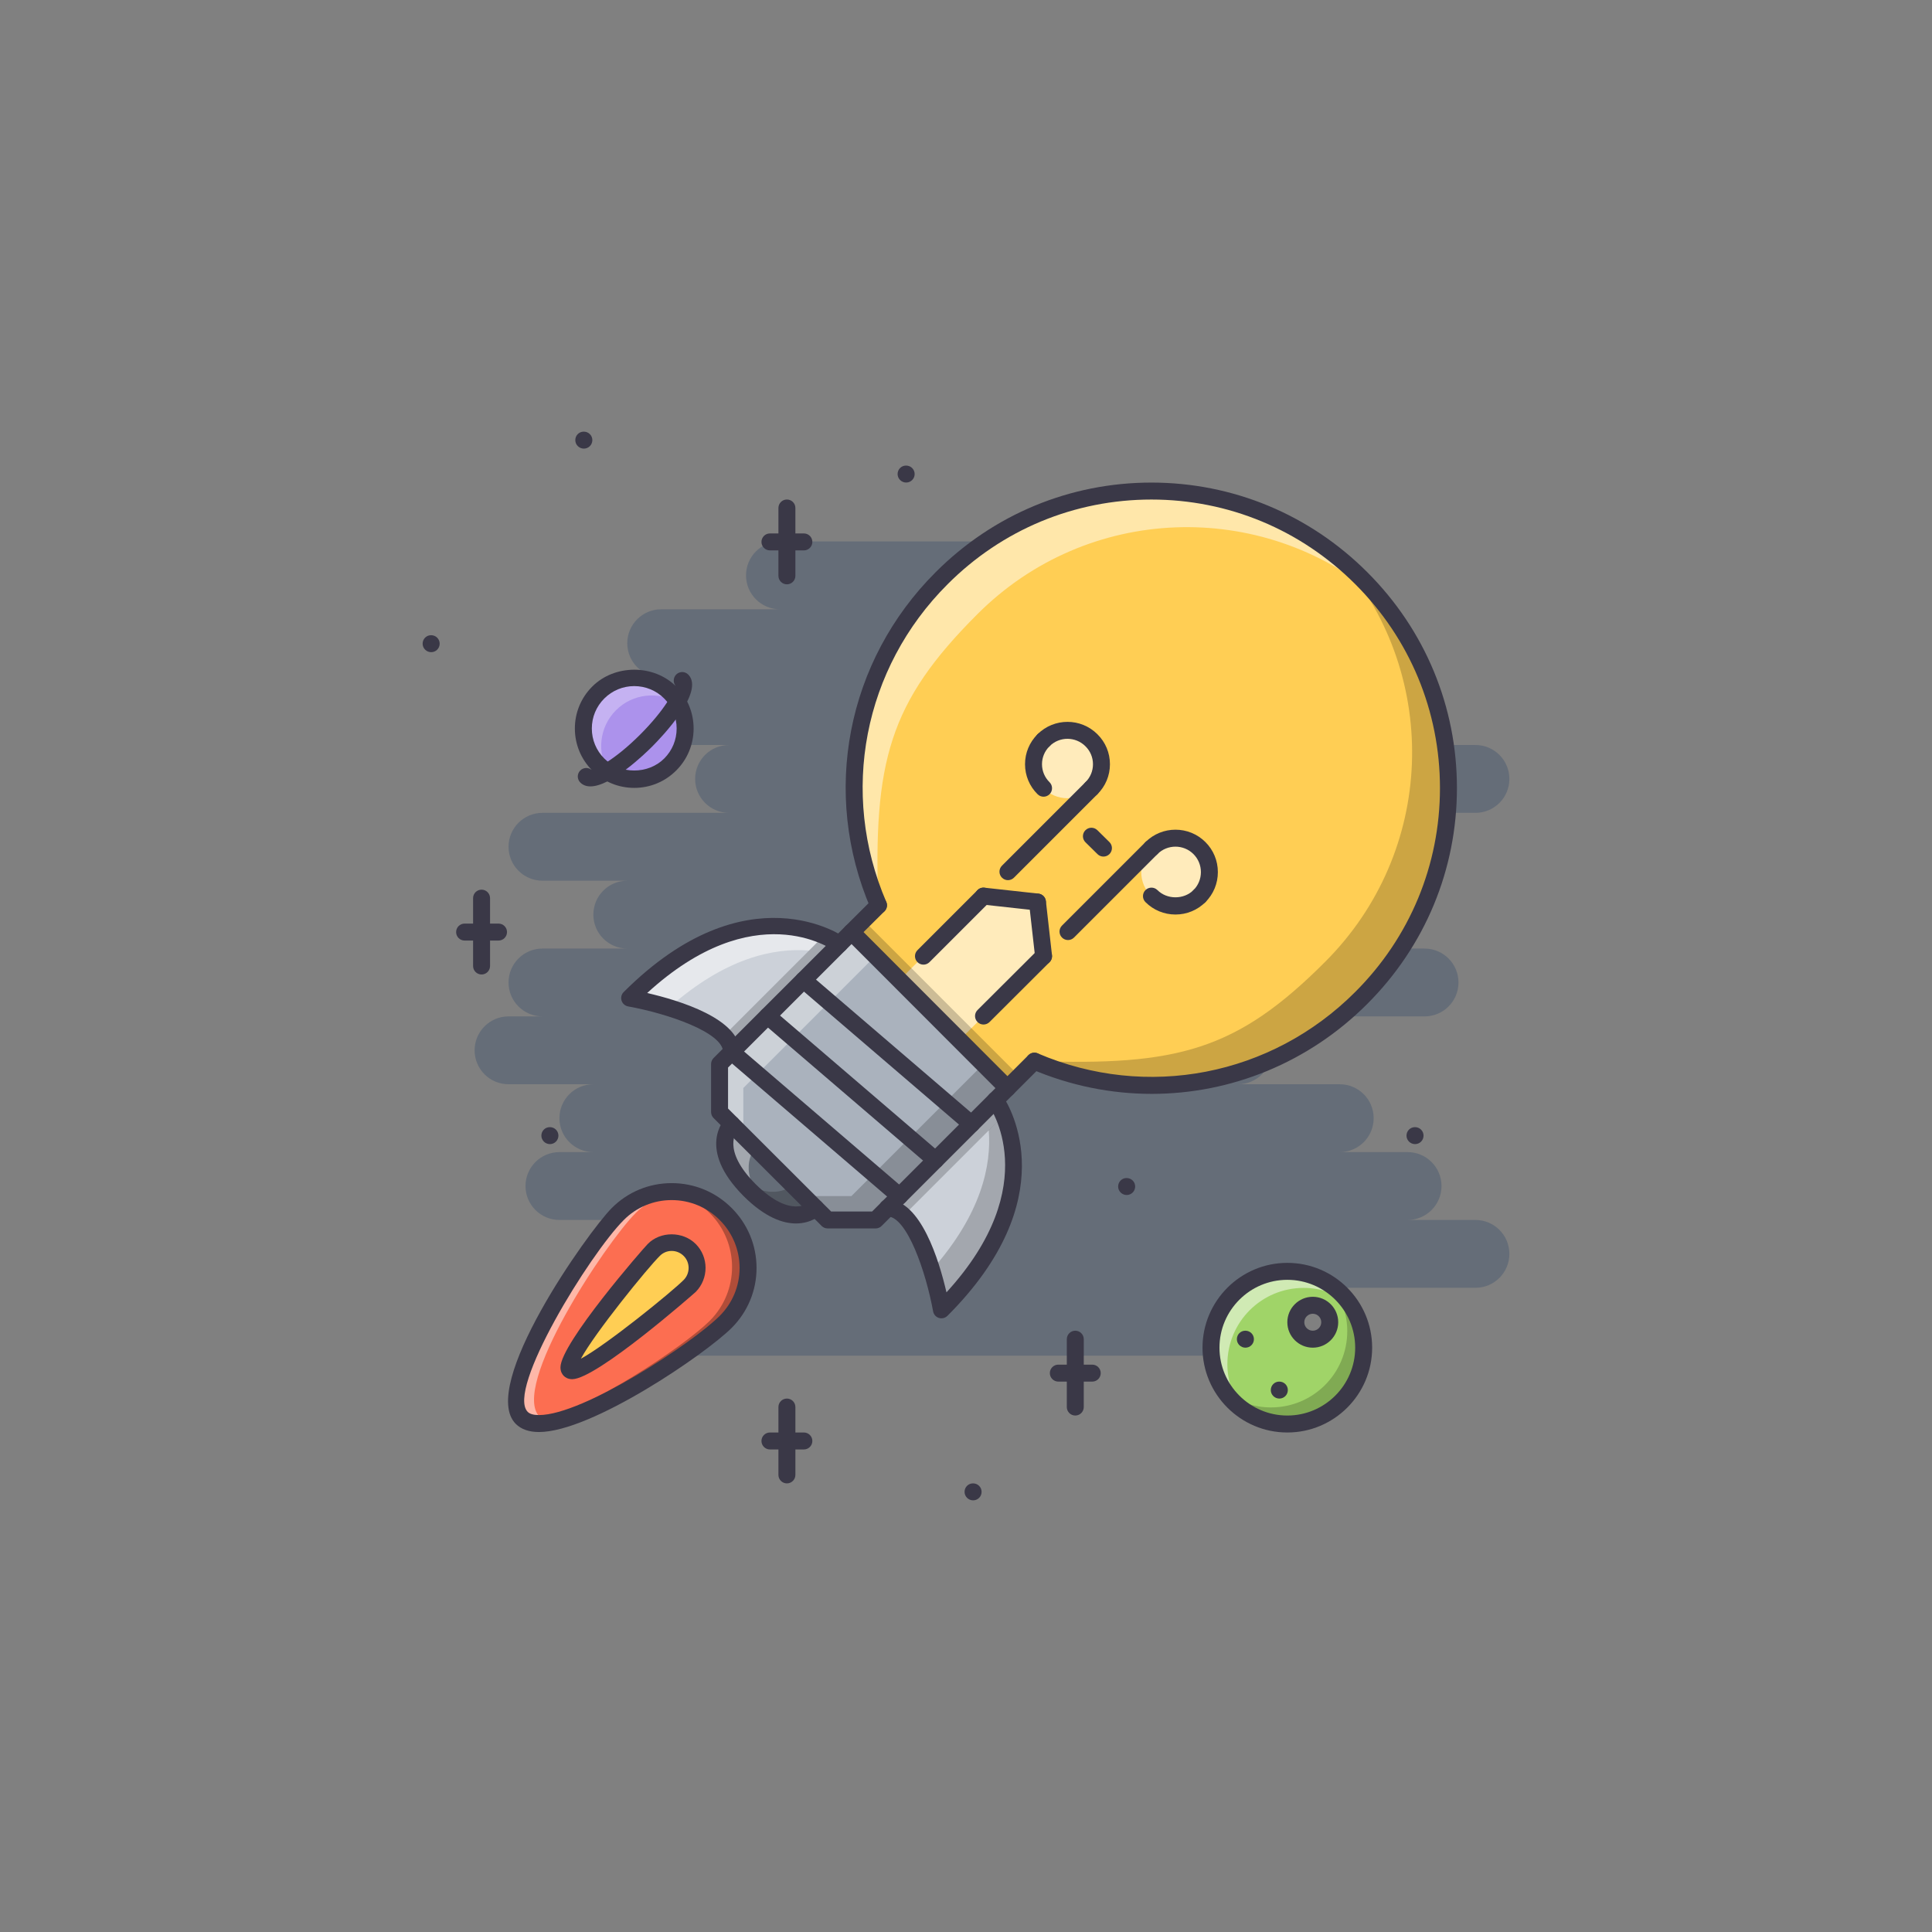       <svg
        xml:space="preserve"
        style="height: 100%; width: 100%; background: transparent"
        viewBox="0 0 512.149 512.149"
        y="0px"
        x="0px"
        xmlns:xlink="http://www.w3.org/1999/xlink"
        xmlns="http://www.w3.org/2000/svg"
        id="Capa_1"
        version="1.1"
        width="200px"
        height="200px"
      >
        <rect x="0" y="0" width="512.149" height="512.149" fill="#808080" stroke="none"/>
        <g
          class="ldl-scale"
          style="transform-origin: 50% 50%; transform: rotate(0deg) scale(0.75, 0.75)"
        >
          <g
            class="ldl-ani"
            style="
              transform-origin: 256.075px 256.075px;
              transform: scale(0.75);
              animation: 2s linear 0s infinite normal forwards running
                animated-rocket-icon;
            "
          >
            <g class="ldl-layer">
              <g class="ldl-ani">
                <path
                  d="M496.159,375.754h-31.977c8.83,0,15.988-7.15,15.988-15.988c0-8.822-7.158-15.988-15.988-15.988
	h-31.977c8.83,0,15.988-7.151,15.988-15.988c0-8.822-7.158-15.989-15.988-15.989h-47.967c8.83,0,15.99-7.151,15.99-15.988
	c0-8.822-7.16-15.989-15.99-15.989h87.938c8.83,0,15.988-7.15,15.988-15.984c0-8.829-7.158-15.988-15.988-15.988h-39.971
	c8.83,0,15.988-7.159,15.988-15.988c0-8.83-7.158-15.989-15.988-15.989h-15.988c8.828,0,15.988-7.159,15.988-15.988
	s-7.16-15.988-15.988-15.988h79.941c8.83,0,15.99-7.159,15.99-15.989s-7.16-15.989-15.99-15.989h-31.977
	c8.83,0,15.988-7.159,15.988-15.988c0-8.83-7.158-15.989-15.988-15.989h-31.977c8.83,0,15.988-7.159,15.988-15.989
	s-7.158-15.988-15.988-15.988h-23.982c8.828,0,15.988-7.159,15.988-15.989s-7.16-15.989-15.988-15.989H168.395
	c-8.829,0-15.988,7.159-15.988,15.989s7.159,15.989,15.988,15.989h-55.96c-8.829,0-15.988,7.159-15.988,15.988
	c0,8.83,7.159,15.989,15.988,15.989H96.447c-8.83,0-15.988,7.159-15.988,15.989c0,8.829,7.158,15.988,15.988,15.988h47.966
	c-8.83,0-15.989,7.159-15.989,15.989s7.159,15.989,15.989,15.989H56.475c-8.829,0-15.988,7.159-15.988,15.988
	s7.159,15.988,15.988,15.988h39.972c-8.83,0-15.988,7.159-15.988,15.989c0,8.829,7.158,15.988,15.988,15.988H56.475
	c-8.829,0-15.988,7.159-15.988,15.988c0,8.834,7.159,15.984,15.988,15.984H40.487c-8.83,0-15.989,7.167-15.989,15.989
	c0,8.837,7.159,15.988,15.989,15.988h39.972c-8.83,0-15.989,7.167-15.989,15.989c0,8.837,7.159,15.988,15.989,15.988h-15.99
	c-8.829,0-15.988,7.166-15.988,15.988c0,8.838,7.159,15.988,15.988,15.988h79.943c-8.83,0-15.989,7.167-15.989,15.989
	c0,8.837,7.159,15.988,15.989,15.988h-31.977c-8.829,0-15.988,7.167-15.988,15.989c0,8.837,7.159,15.988,15.988,15.988h271.804
	c8.83,0,15.99-7.151,15.99-15.988c0-8.822-7.16-15.989-15.99-15.989h111.92c8.83,0,15.99-7.151,15.99-15.988
	C512.149,382.921,504.989,375.754,496.159,375.754z"
                  style="fill: rgb(101, 109, 120)"
                ></path>
              </g>
            </g>
            <g class="ldl-layer">
              <g class="ldl-ani">
                <path
                  d="M427.218,423.766c0-4.396-3.598-7.994-7.994-7.994c-4.395,0-7.994,3.599-7.994,7.994
	s3.6,7.995,7.994,7.995C423.62,431.762,427.218,428.163,427.218,423.766z M407.233,399.784c19.906,0,35.973,16.066,35.973,35.974
	c0,19.83-16.066,35.975-35.973,35.975c-19.83,0-35.975-16.066-35.975-35.975C371.259,415.85,387.325,399.784,407.233,399.784z"
                  style="fill: rgb(160, 212, 104)"
                ></path>
              </g>
            </g>
            <g class="ldl-layer">
              <g class="ldl-ani">
                <g style="opacity: 0.5">
                  <g class="ldl-layer">
                    <g class="ldl-ani">
                      <path
                        d="M379.253,443.753c0-19.908,16.066-35.975,35.975-35.975c7.908,0,15.145,2.607,21.07,6.909
		c-6.535-9.002-17.066-14.903-29.064-14.903c-19.908,0-35.975,16.066-35.975,35.974c0,11.984,5.918,22.5,14.902,29.035
		C381.86,458.875,379.253,451.646,379.253,443.753z"
                        style="fill: #ffffff"
                      ></path>
                    </g>
                  </g>
                </g>
              </g>
            </g>
            <g class="ldl-layer">
              <g class="ldl-ani">
                <g style="opacity: 0.2">
                  <g class="ldl-layer">
                    <g class="ldl-ani">
                      <path
                        d="M435.751,428.138c0.008,19.908-16.059,35.975-35.967,35.967c-7.916,0.008-15.152-2.607-21.07-6.901
		c6.527,9.001,17.066,14.903,29.064,14.903c19.908,0,35.975-16.066,35.975-35.975c0-11.991-5.918-22.499-14.902-29.033
		C433.151,413.016,435.759,420.246,435.751,428.138z"
                        style="fill: rgb(0, 0, 0)"
                      ></path>
                    </g>
                  </g>
                </g>
              </g>
            </g>
            <g class="ldl-layer">
              <g class="ldl-ani">
                <path
                  d="M117.026,127.549c1.358,1.358,2.475,2.803,3.436,4.396c-3.115,5.199-8.236,11.757-14.709,18.229
	c-6.472,6.472-13.029,11.594-18.229,14.708c-1.593-0.96-3.037-2.077-4.396-3.435c-9.353-9.353-9.353-24.545,0-33.897
	S107.673,118.196,117.026,127.549z"
                  style="fill: rgb(172, 146, 236)"
                ></path>
              </g>
            </g>
            <g class="ldl-layer">
              <g class="ldl-ani">
                <g style="opacity: 0.3">
                  <g class="ldl-layer">
                    <g class="ldl-ani">
                      <path
                        d="M91.122,135.543c7.947-7.947,20.071-9.071,29.284-3.521c0.016-0.023,0.039-0.054,0.055-0.078
		c-0.961-1.593-2.077-3.037-3.436-4.396c-9.353-9.353-24.545-9.353-33.897,0s-9.353,24.545,0,33.897
		c1.358,1.358,2.803,2.475,4.396,3.435c0.023-0.016,0.055-0.039,0.078-0.054C82.051,155.614,83.175,143.49,91.122,135.543z"
                        style="fill: #ffffff"
                      ></path>
                    </g>
                  </g>
                </g>
              </g>
            </g>
            <g class="ldl-layer">
              <g class="ldl-ani">
                <path
                  d="M120.461,131.944c5.753,9.274,4.559,21.508-3.436,29.502s-20.228,9.189-29.502,3.435
	c5.199-3.115,11.757-8.236,18.229-14.708C112.225,143.701,117.346,137.143,120.461,131.944z"
                  style="fill: rgb(172, 146, 236)"
                ></path>
              </g>
            </g>
            <g class="ldl-layer">
              <g class="ldl-ani">
                <path
                  d="M126.316,389.431c4.724,4.638,4.638,12.227,0,16.957c-4.715,4.638-51.877,44.203-56.514,39.565
	c-4.716-4.716,34.85-51.885,39.573-56.522C114.012,384.717,121.601,384.717,126.316,389.431z"
                  style="fill: rgb(255, 206, 84)"
                ></path>
              </g>
            </g>
            <g class="ldl-layer">
              <g class="ldl-ani">
                <path
                  d="M126.316,406.388c4.638-4.73,4.724-12.319,0-16.957c-4.715-4.715-12.304-4.715-16.94,0
	c-4.724,4.638-44.289,51.807-39.573,56.522C74.439,450.592,121.601,411.026,126.316,406.388z M47.177,468.578
	c-14.068-14.067,31.173-82.097,45.249-96.087c13.99-14.068,36.771-14.068,50.839,0c14.076,14.067,14.076,36.771,0,50.839
	C129.197,437.398,61.245,482.568,47.177,468.578z"
                  style="fill: rgb(252, 110, 81)"
                ></path>
              </g>
            </g>
            <g class="ldl-layer">
              <g class="ldl-ani">
                <g style="opacity: 0.3">
                  <g class="ldl-layer">
                    <g class="ldl-ani">
                      <path
                        d="M143.265,372.491c-8.057-8.057-18.963-11.352-29.448-10.165c7.831,0.875,15.442,4.153,21.454,10.165
		c14.075,14.067,14.075,36.771,0,50.839c-11.43,11.429-58.404,43.375-83.175,47.466c20.626,4.044,78.318-34.616,91.169-47.466
		C157.341,409.262,157.341,386.559,143.265,372.491z"
                        style="fill: rgb(0, 0, 0)"
                      ></path>
                    </g>
                  </g>
                </g>
              </g>
            </g>
            <g class="ldl-layer">
              <g class="ldl-ani">
                <g style="opacity: 0.5">
                  <g class="ldl-layer">
                    <g class="ldl-ani">
                      <path
                        d="M55.171,468.578c-14.067-14.067,31.174-82.097,45.249-96.087c5.98-6.012,13.576-9.29,21.392-10.165
		c-10.485-1.187-21.376,2.108-29.386,10.165c-14.076,13.99-59.317,82.02-45.249,96.087c2.639,2.624,7.183,3.17,12.913,2.218
		C58.13,470.405,56.389,469.781,55.171,468.578z"
                        style="fill: #ffffff"
                      ></path>
                    </g>
                  </g>
                </g>
              </g>
            </g>
            <g class="ldl-layer">
              <g class="ldl-ani">
                <g>
                  <g class="ldl-layer">
                    <g class="ldl-ani">
                      <path
                        d="M179.512,262.71l-16.948,16.949l-16.949,16.948c-0.156-16.785-48.044-25.419-48.044-25.419
		c56.515-56.526,98.891-25.427,98.891-25.427L179.512,262.71z"
                        style="fill: rgb(204, 209, 217)"
                      ></path>
                    </g>
                  </g>
                  <g class="ldl-layer">
                    <g class="ldl-ani">
                      <path
                        d="M269.925,319.31c1.678,2.232,29.58,43.813-25.419,98.805c0,0-8.635-47.639-25.342-48.045
		l5.598-5.589l16.941-16.957l16.949-16.94L269.925,319.31z"
                        style="fill: rgb(204, 209, 217)"
                      ></path>
                    </g>
                  </g>
                </g>
              </g>
            </g>
            <g class="ldl-layer">
              <g class="ldl-ani">
                <path
                  d="M145.615,330.585l39.573,39.564c0,0-11.272,11.273-31.103-8.47
	C134.341,341.857,145.615,330.585,145.615,330.585z"
                  style="fill: rgb(101, 109, 120)"
                ></path>
              </g>
            </g>
            <g class="ldl-layer">
              <g class="ldl-ani">
                <polygon
                  points="202.137,240.086 196.461,245.761 179.512,262.71 162.564,279.659 145.615,296.607
	139.939,302.275 139.939,324.9 145.615,330.585 185.188,370.148 190.864,375.754 213.489,375.754 219.163,370.07 224.761,364.482
	241.702,347.525 258.651,330.585 269.925,319.31 275.6,313.635"
                  style="fill: rgb(170, 178, 189)"
                ></polygon>
              </g>
            </g>
            <g class="ldl-layer">
              <g class="ldl-ani">
                <path
                  d="M275.6,313.635l-73.463-73.549l12.71-12.632c-21.984-51.085-12.07-112.4,29.736-154.128
	c54.679-54.762,143.015-54.762,197.781,0c54.758,54.68,54.758,143.097,0,197.777c-41.729,41.806-102.967,51.721-154.055,29.814
	L275.6,313.635z"
                  style="fill: rgb(255, 206, 84)"
                ></path>
              </g>
            </g>
            <g class="ldl-layer">
              <g class="ldl-ani">
                <g>
                  <g class="ldl-layer">
                    <g class="ldl-ani">
                      <path
                        d="M403.751,459.928c-2.209,0-4.037-1.788-4.037-3.997s1.75-3.997,3.959-3.997h0.078
		c2.209,0,3.996,1.788,3.996,3.997S405.96,459.928,403.751,459.928z"
                        style="fill: rgb(58, 56, 71)"
                      ></path>
                    </g>
                  </g>
                  <g class="ldl-layer">
                    <g class="ldl-ani">
                      <path
                        d="M75.985,12.248c-2.209,0-4.036-1.788-4.036-3.997s1.749-3.997,3.958-3.997h0.078
		c2.21,0,3.997,1.788,3.997,3.997C79.982,10.46,78.195,12.248,75.985,12.248z"
                        style="fill: rgb(58, 56, 71)"
                      ></path>
                    </g>
                  </g>
                  <g class="ldl-layer">
                    <g class="ldl-ani">
                      <path
                        d="M227.876,28.237c-2.209,0-4.036-1.788-4.036-3.997s1.749-3.998,3.958-3.998h0.078
		c2.209,0,3.997,1.788,3.997,3.998S230.085,28.237,227.876,28.237z"
                        style="fill: rgb(58, 56, 71)"
                      ></path>
                    </g>
                  </g>
                  <g class="ldl-layer">
                    <g class="ldl-ani">
                      <path
                        d="M4.036,108.179c-2.21,0-4.036-1.788-4.036-3.997s1.748-3.997,3.958-3.997h0.078
		c2.209,0,3.997,1.788,3.997,3.997S6.245,108.179,4.036,108.179z"
                        style="fill: rgb(58, 56, 71)"
                      ></path>
                    </g>
                  </g>
                  <g class="ldl-layer">
                    <g class="ldl-ani">
                      <path
                        d="M59.996,340.013c-2.21,0-4.036-1.787-4.036-3.996c0-2.21,1.748-3.998,3.958-3.998h0.078
		c2.209,0,3.997,1.788,3.997,3.998C63.993,338.227,62.205,340.013,59.996,340.013z"
                        style="fill: rgb(58, 56, 71)"
                      ></path>
                    </g>
                  </g>
                  <g class="ldl-layer">
                    <g class="ldl-ani">
                      <path
                        d="M259.432,507.895c-2.211,0-4.037-1.788-4.037-3.997c0-2.21,1.748-3.997,3.958-3.997h0.078
		c2.209,0,3.996,1.787,3.996,3.997C263.429,506.107,261.641,507.895,259.432,507.895z"
                        style="fill: rgb(58, 56, 71)"
                      ></path>
                    </g>
                  </g>
                  <g class="ldl-layer">
                    <g class="ldl-ani">
                      <path
                        d="M331.802,363.997c-2.209,0-4.035-1.788-4.035-3.997s1.748-3.997,3.957-3.997h0.078
		c2.209,0,3.998,1.788,3.998,3.997S334.011,363.997,331.802,363.997z"
                        style="fill: rgb(58, 56, 71)"
                      ></path>
                    </g>
                  </g>
                  <g class="ldl-layer">
                    <g class="ldl-ani">
                      <path
                        d="M467.706,340.013c-2.211,0-4.037-1.787-4.037-3.996c0-2.21,1.748-3.998,3.959-3.998h0.078
		c2.209,0,3.996,1.788,3.996,3.998C471.702,338.227,469.915,340.013,467.706,340.013z"
                        style="fill: rgb(58, 56, 71)"
                      ></path>
                    </g>
                  </g>
                  <g class="ldl-layer">
                    <g class="ldl-ani">
                      <path
                        d="M387.763,435.945c-2.209,0-4.037-1.787-4.037-3.996c0-2.21,1.75-3.998,3.959-3.998h0.078
		c2.209,0,3.996,1.788,3.996,3.998C391.759,434.159,389.971,435.945,387.763,435.945z"
                        style="fill: rgb(58, 56, 71)"
                      ></path>
                    </g>
                  </g>
                  <g class="ldl-layer">
                    <g class="ldl-ani">
                      <path
                        d="M407.507,475.917c-22.039,0-39.973-17.933-39.973-39.972s17.934-39.971,39.973-39.971
		c22.037,0,39.971,17.932,39.971,39.971S429.544,475.917,407.507,475.917z M407.507,403.969c-17.629,0-31.979,14.349-31.979,31.977
		c0,17.629,14.35,31.978,31.979,31.978c17.635,0,31.977-14.349,31.977-31.978C439.483,418.318,425.141,403.969,407.507,403.969z"
                        style="fill: rgb(58, 56, 71)"
                      ></path>
                    </g>
                  </g>
                  <g class="ldl-layer">
                    <g class="ldl-ani">
                      <path
                        d="M419.497,435.945c-6.611,0-11.99-5.379-11.99-11.991s5.379-11.991,11.99-11.991
		c6.613,0,11.992,5.379,11.992,11.991S426.11,435.945,419.497,435.945z M419.497,419.957c-2.201,0-3.996,1.796-3.996,3.997
		c0,2.202,1.795,3.997,3.996,3.997c2.209,0,3.998-1.795,3.998-3.997C423.495,421.753,421.706,419.957,419.497,419.957z"
                        style="fill: rgb(58, 56, 71)"
                      ></path>
                    </g>
                  </g>
                  <g class="ldl-layer">
                    <g class="ldl-ani">
                      <path
                        d="M307.577,467.923c-2.209,0-3.996-1.788-3.996-3.997v-31.977c0-2.21,1.787-3.998,3.996-3.998
		s3.998,1.788,3.998,3.998v31.977C311.575,466.135,309.786,467.923,307.577,467.923z"
                        style="fill: rgb(58, 56, 71)"
                      ></path>
                    </g>
                  </g>
                  <g class="ldl-layer">
                    <g class="ldl-ani">
                      <path
                        d="M315.571,451.934h-15.988c-2.209,0-3.998-1.788-3.998-3.997c0-2.21,1.789-3.997,3.998-3.997h15.988
		c2.209,0,3.998,1.787,3.998,3.997C319.569,450.146,317.78,451.934,315.571,451.934z"
                        style="fill: rgb(58, 56, 71)"
                      ></path>
                    </g>
                  </g>
                  <g class="ldl-layer">
                    <g class="ldl-ani">
                      <path
                        d="M171.674,499.9c-2.209,0-3.997-1.788-3.997-3.997v-31.978c0-2.209,1.788-3.997,3.997-3.997
		c2.21,0,3.997,1.788,3.997,3.997v31.978C175.671,498.112,173.884,499.9,171.674,499.9z"
                        style="fill: rgb(58, 56, 71)"
                      ></path>
                    </g>
                  </g>
                  <g class="ldl-layer">
                    <g class="ldl-ani">
                      <path
                        d="M179.668,483.913H163.68c-2.209,0-3.997-1.788-3.997-3.998c0-2.209,1.788-3.997,3.997-3.997h15.988
		c2.21,0,3.997,1.788,3.997,3.997C183.665,482.124,181.878,483.913,179.668,483.913z"
                        style="fill: rgb(58, 56, 71)"
                      ></path>
                    </g>
                  </g>
                  <g class="ldl-layer">
                    <g class="ldl-ani">
                      <path
                        d="M171.674,76.202c-2.209,0-3.997-1.788-3.997-3.998V40.228c0-2.21,1.788-3.997,3.997-3.997
		c2.21,0,3.997,1.787,3.997,3.997v31.977C175.671,74.415,173.884,76.202,171.674,76.202z"
                        style="fill: rgb(58, 56, 71)"
                      ></path>
                    </g>
                  </g>
                  <g class="ldl-layer">
                    <g class="ldl-ani">
                      <path
                        d="M179.668,60.214H163.68c-2.209,0-3.997-1.788-3.997-3.997c0-2.209,1.788-3.997,3.997-3.997h15.988
		c2.21,0,3.997,1.788,3.997,3.997S181.878,60.214,179.668,60.214z"
                        style="fill: rgb(58, 56, 71)"
                      ></path>
                    </g>
                  </g>
                  <g class="ldl-layer">
                    <g class="ldl-ani">
                      <path
                        d="M27.777,260.072c-2.209,0-3.997-1.788-3.997-3.997v-31.978c0-2.209,1.788-3.997,3.997-3.997
		c2.21,0,3.997,1.788,3.997,3.997v31.978C31.774,258.284,29.987,260.072,27.777,260.072z"
                        style="fill: rgb(58, 56, 71)"
                      ></path>
                    </g>
                  </g>
                  <g class="ldl-layer">
                    <g class="ldl-ani">
                      <path
                        d="M35.772,244.083H19.783c-2.209,0-3.997-1.788-3.997-3.997c0-2.21,1.788-3.998,3.997-3.998h15.989
		c2.209,0,3.997,1.788,3.997,3.998C39.769,242.295,37.981,244.083,35.772,244.083z"
                        style="fill: rgb(58, 56, 71)"
                      ></path>
                    </g>
                  </g>
                  <g class="ldl-layer">
                    <g class="ldl-ani">
                      <path
                        d="M99.726,172.134c-7.472,0-14.498-2.912-19.783-8.197s-8.197-12.312-8.197-19.786
		c0-7.472,2.912-14.498,8.197-19.779c10.563-10.57,29.003-10.57,39.565,0c5.285,5.281,8.197,12.308,8.197,19.779
		c0,7.475-2.912,14.501-8.197,19.786C114.231,169.222,107.204,172.134,99.726,172.134z M99.726,124.168
		c-5.332,0-10.353,2.081-14.131,5.855c-3.771,3.774-5.855,8.791-5.855,14.127c0,5.34,2.085,10.359,5.855,14.134
		c7.55,7.549,20.712,7.549,28.261,0c3.779-3.775,5.855-8.794,5.855-14.134c0-5.336-2.076-10.353-5.855-14.127
		C110.085,126.249,105.066,124.168,99.726,124.168z"
                        style="fill: rgb(58, 56, 71)"
                      ></path>
                    </g>
                  </g>
                  <g class="ldl-layer">
                    <g class="ldl-ani">
                      <path
                        d="M79.076,171.431c-1.858,0-3.498-0.551-4.786-1.843c-1.562-1.562-1.562-4.091,0-5.652
		c1.382-1.386,3.529-1.538,5.091-0.468c2.561-0.148,11.655-4.974,23.171-16.488c11.515-11.52,16.34-20.614,16.488-23.175
		c-1.07-1.557-0.914-3.708,0.468-5.094c1.562-1.561,4.091-1.561,5.652,0c8.072,8.069-12.71,29.675-16.956,33.921
		C104.636,156.2,88.827,171.431,79.076,171.431z"
                        style="fill: rgb(58, 56, 71)"
                      ></path>
                    </g>
                  </g>
                </g>
              </g>
            </g>
            <g class="ldl-layer">
              <g class="ldl-ani">
                <g style="opacity: 0.6">
                  <g class="ldl-layer">
                    <g class="ldl-ani">
                      <polygon
                        points="252.992,291.003 224.745,262.719 264.327,223.137 289.755,225.935 292.628,251.436"
                        style="fill: #ffffff"
                      ></polygon>
                    </g>
                  </g>
                </g>
              </g>
            </g>
            <g class="ldl-layer">
              <g class="ldl-ani">
                <g style="opacity: 0.6">
                  <g class="ldl-layer">
                    <g class="ldl-ani">
                      <path
                        d="M319.913,161.005c0,8.841-7.168,16.008-16.014,16.008c-8.836,0-16.012-7.167-16.012-16.008
		s7.176-16.012,16.012-16.012C312.745,144.993,319.913,152.164,319.913,161.005z"
                        style="fill: #ffffff"
                      ></path>
                    </g>
                  </g>
                </g>
              </g>
            </g>
            <g class="ldl-layer">
              <g class="ldl-ani">
                <g style="opacity: 0.6">
                  <g class="ldl-layer">
                    <g class="ldl-ani">
                      <path
                        d="M370.673,211.758c0,8.842-7.174,16.009-16.012,16.009c-8.846,0-16.012-7.167-16.012-16.009
		c0-8.841,7.166-16.012,16.012-16.012C363.499,195.746,370.673,202.917,370.673,211.758z"
                        style="fill: #ffffff"
                      ></path>
                    </g>
                  </g>
                </g>
              </g>
            </g>
            <g class="ldl-layer">
              <g class="ldl-ani">
                <g style="opacity: 0.5">
                  <g class="ldl-layer">
                    <g class="ldl-ani">
                      <path
                        d="M189.036,241.865c-14.458-6.116-49.004-13.26-91.583,29.323c0,0,8.627,1.562,18.558,4.63
		c26.684-23.737,49.776-28.359,66.117-27.036L189.036,241.865z"
                        style="fill: #ffffff"
                      ></path>
                    </g>
                  </g>
                </g>
              </g>
            </g>
            <g class="ldl-layer">
              <g class="ldl-ani">
                <g style="opacity: 0.4">
                  <g class="ldl-layer">
                    <g class="ldl-ani">
                      <path
                        d="M156.81,341.887l-11.305-11.303c0,0-11.272,11.272,8.471,31.095
		c2.124,2.115,4.122,3.802,6.043,5.262C147.887,350.897,156.81,341.887,156.81,341.887z"
                        style="fill: #ffffff"
                      ></path>
                    </g>
                  </g>
                </g>
              </g>
            </g>
            <g class="ldl-layer">
              <g class="ldl-ani">
                <g style="opacity: 0.2">
                  <g class="ldl-layer">
                    <g class="ldl-ani">
                      <path
                        d="M174.266,359.344l11.305,11.305c0,0-11.273,11.273-31.103-8.479c-2.108-2.123-3.802-4.121-5.262-6.042
		C165.257,368.267,174.266,359.344,174.266,359.344z"
                        style="fill: rgb(0, 0, 0)"
                      ></path>
                    </g>
                  </g>
                </g>
              </g>
            </g>
            <g class="ldl-layer">
              <g class="ldl-ani">
                <g style="opacity: 0.4">
                  <g class="ldl-layer">
                    <g class="ldl-ani">
                      <polygon
                        points="156.81,307.913 173.759,290.964 190.707,274.014 207.657,257.065 213.325,251.397
		202.02,240.086 196.352,245.761 179.404,262.71 162.454,279.659 145.505,296.607 139.829,302.275 139.829,324.9 145.505,330.585
		151.134,336.206 151.134,313.581"
                        style="fill: #ffffff"
                      ></polygon>
                    </g>
                  </g>
                </g>
              </g>
            </g>
            <g class="ldl-layer">
              <g class="ldl-ani">
                <g style="opacity: 0.2">
                  <g class="ldl-layer">
                    <g class="ldl-ani">
                      <polygon
                        points="207.742,358.837 224.683,341.887 241.632,324.947 258.581,307.99 264.249,302.322 275.561,313.628
		269.886,319.296 252.937,336.251 235.988,353.193 219.047,370.141 213.371,375.824 190.746,375.816 185.071,370.148
		179.442,364.512 202.067,364.512"
                        style="fill: rgb(0, 0, 0)"
                      ></polygon>
                    </g>
                  </g>
                </g>
              </g>
            </g>
            <g class="ldl-layer">
              <g class="ldl-ani">
                <g style="opacity: 0.5">
                  <g class="ldl-layer">
                    <g class="ldl-ani">
                      <path
                        d="M214.738,227.454c-2.343-67.448,4.887-95.443,46.693-137.172
		c51.838-51.916,133.873-54.523,188.928-8.006c-2.584-3.057-5.223-6.078-8.104-8.955c-54.766-54.762-143.102-54.762-197.781,0
		C202.66,115.05,192.753,176.369,214.738,227.454L214.738,227.454z"
                        style="fill: #ffffff"
                      ></path>
                    </g>
                  </g>
                </g>
              </g>
            </g>
            <g class="ldl-layer">
              <g class="ldl-ani">
                <g style="opacity: 0.2">
                  <g class="ldl-layer">
                    <g class="ldl-ani">
                      <path
                        d="M288.122,300.84c67.445,2.343,95.439-4.887,137.168-46.697c51.916-51.838,54.523-133.873,8.01-188.923
		c3.053,2.58,6.074,5.223,8.955,8.104c54.758,54.762,54.758,143.097,0,197.773C400.526,312.909,339.202,322.823,288.122,300.84
		L288.122,300.84z"
                        style="fill: rgb(0, 0, 0)"
                      ></path>
                    </g>
                  </g>
                </g>
              </g>
            </g>
            <g class="ldl-layer">
              <g class="ldl-ani">
                <g style="opacity: 0.2">
                  <g class="ldl-layer">
                    <g class="ldl-ani">
                      <path
                        d="M141.891,289.012c2.186,2.318,3.591,4.832,3.614,7.596l16.949-16.948l16.949-16.949l16.948-16.949
		c0,0-2.6-1.889-7.323-3.888L141.891,289.012z"
                        style="fill: rgb(0, 0, 0)"
                      ></path>
                    </g>
                  </g>
                </g>
              </g>
            </g>
            <g class="ldl-layer">
              <g class="ldl-ani">
                <g style="opacity: 0.2">
                  <g class="ldl-layer">
                    <g class="ldl-ani">
                      <path
                        d="M226.612,373.724c-2.318-2.186-4.832-3.584-7.596-3.607l16.94-16.948l16.957-16.949l16.941-16.948
		c0,0,1.889,2.592,3.895,7.314L226.612,373.724z"
                        style="fill: rgb(0, 0, 0)"
                      ></path>
                    </g>
                  </g>
                </g>
              </g>
            </g>
            <g class="ldl-layer">
              <g class="ldl-ani">
                <g style="opacity: 0.2">
                  <g class="ldl-layer">
                    <g class="ldl-ani">
                      <polygon
                        points="275.468,313.659 201.957,240.152 207.68,234.433 281.182,307.943"
                        style="fill: rgb(0, 0, 0)"
                      ></polygon>
                    </g>
                  </g>
                </g>
              </g>
            </g>
            <g class="ldl-layer">
              <g class="ldl-ani">
                <g style="opacity: 0.2">
                  <g class="ldl-layer">
                    <g class="ldl-ani">
                      <path
                        d="M273.71,326.539c6.113,14.459,13.258,48.997-29.314,91.576c0,0-1.569-8.619-4.638-18.55
		c23.733-26.685,28.354-49.776,27.036-66.116L273.71,326.539z"
                        style="fill: rgb(0, 0, 0)"
                      ></path>
                    </g>
                  </g>
                </g>
              </g>
            </g>
            <g class="ldl-layer">
              <g class="ldl-ani">
                <g>
                  <g class="ldl-layer">
                    <g class="ldl-ani">
                      <path
                        d="M343.583,316.336c-19.119,0-38.434-3.849-56.85-11.742c-2.023-0.866-2.967-3.224-2.094-5.254
		c0.867-2.029,3.225-2.967,5.248-2.092c51.354,22.016,110.1,10.664,149.643-28.964c25.738-25.7,39.908-59.816,39.908-96.068
		c0-36.255-14.17-70.371-39.9-96.06c-25.732-25.736-59.855-39.905-96.096-39.905c-36.232,0-70.34,14.169-96.025,39.901
		c-39.667,39.585-51.011,98.352-28.901,149.721c0.874,2.03-0.063,4.38-2.093,5.254c-2.029,0.851-4.379-0.074-5.254-2.092
		c-23.405-54.399-11.397-116.628,30.596-158.54c27.191-27.234,63.306-42.239,101.677-42.239s74.51,15.001,101.748,42.243
		c27.238,27.2,42.242,63.322,42.242,101.716c0,38.391-15.004,74.514-42.242,101.721
		C417.499,301.674,380.915,316.336,343.583,316.336z"
                        style="fill: rgb(58, 56, 71)"
                      ></path>
                    </g>
                  </g>
                  <g class="ldl-layer">
                    <g class="ldl-ani">
                      <path
                        d="M213.489,379.753h-22.625c-1.054,0-2.061-0.422-2.811-1.156l-50.94-50.869
		c-0.749-0.75-1.171-1.765-1.171-2.826v-22.625c0-1.062,0.422-2.076,1.171-2.826l62.198-62.189c0.749-0.75,1.765-1.171,2.826-1.171
		l0,0c1.062,0,2.076,0.421,2.826,1.171l73.463,73.549c1.561,1.562,1.561,4.091,0,5.652l-62.112,62.119
		C215.565,379.331,214.55,379.753,213.489,379.753z M192.503,371.758h19.33l58.115-58.123l-67.811-67.893l-58.201,58.189v19.314
		L192.503,371.758z"
                        style="fill: rgb(58, 56, 71)"
                      ></path>
                    </g>
                  </g>
                  <g class="ldl-layer">
                    <g class="ldl-ani">
                      <path
                        d="M241.702,351.521c-0.921,0-1.843-0.313-2.6-0.96l-79.146-67.866
		c-1.671-1.436-1.866-3.965-0.43-5.637c1.444-1.678,3.966-1.865,5.637-0.437l79.146,67.873c1.671,1.437,1.866,3.958,0.43,5.637
		C243.95,351.053,242.826,351.521,241.702,351.521z"
                        style="fill: rgb(58, 56, 71)"
                      ></path>
                    </g>
                  </g>
                  <g class="ldl-layer">
                    <g class="ldl-ani">
                      <path
                        d="M258.651,334.581c-0.922,0-1.842-0.319-2.6-0.968l-79.146-67.873
		c-1.67-1.437-1.865-3.954-0.429-5.633c1.444-1.671,3.958-1.866,5.637-0.43l79.146,67.87c1.67,1.437,1.865,3.958,0.43,5.637
		C260.899,334.104,259.776,334.581,258.651,334.581z"
                        style="fill: rgb(58, 56, 71)"
                      ></path>
                    </g>
                  </g>
                  <g class="ldl-layer">
                    <g class="ldl-ani">
                      <path
                        d="M224.761,368.478c-0.921,0-1.85-0.32-2.607-0.969l-79.139-67.873
		c-1.679-1.437-1.866-3.958-0.43-5.637c1.437-1.67,3.959-1.857,5.637-0.43l79.139,67.874c1.679,1.437,1.866,3.958,0.43,5.637
		C227.002,368.003,225.886,368.478,224.761,368.478z"
                        style="fill: rgb(58, 56, 71)"
                      ></path>
                    </g>
                  </g>
                  <g class="ldl-layer">
                    <g class="ldl-ani">
                      <path
                        d="M175.945,377.409c-6.183,0-14.544-2.811-24.678-12.896c-22.313-22.406-9.056-36.186-8.479-36.755
		c1.562-1.562,4.091-1.562,5.652,0c1.546,1.545,1.562,4.043,0.047,5.605c-0.422,0.468-7.885,9.118,8.432,25.497
		c16.793,16.722,25.349,8.548,25.442,8.463c1.562-1.562,4.091-1.562,5.652,0s1.562,4.091,0,5.651
		C187.694,373.296,183.424,377.409,175.945,377.409z"
                        style="fill: rgb(58, 56, 71)"
                      ></path>
                    </g>
                  </g>
                  <g class="ldl-layer">
                    <g class="ldl-ani">
                      <path
                        d="M244.505,422.111c-0.398,0-0.804-0.055-1.194-0.179c-1.421-0.445-2.475-1.632-2.74-3.1
		c-3.35-18.456-12.241-44.546-21.508-44.765c-2.187-0.055-3.967-1.858-3.936-4.044c0.023-2.187,1.765-3.95,3.959-3.95
		c15.684,0.374,24.318,28.814,27.784,43.797c46.716-51.011,20.142-87.781,19.861-88.156c-0.523-0.703-0.805-1.538-0.805-2.404
		c0-2.21,1.789-4.036,3.998-4.036c1.584,0,2.959,0.897,3.605,2.225c3.615,5.48,28.824,48.427-26.199,103.442
		C246.566,421.706,245.543,422.111,244.505,422.111z"
                        style="fill: rgb(58, 56, 71)"
                      ></path>
                    </g>
                  </g>
                  <g class="ldl-layer">
                    <g class="ldl-ani">
                      <path
                        d="M145.615,300.605c-2.186,0-3.974-1.765-3.997-3.967c-0.086-9.29-26.224-18.174-44.757-21.516
		c-1.468-0.266-2.662-1.327-3.107-2.748s-0.063-2.967,0.991-4.013c58.279-58.279,103.63-26.146,104.082-25.825
		c1.772,1.304,2.155,3.794,0.859,5.574s-3.795,2.17-5.582,0.882c-1.562-1.136-37.856-26.383-88.281,19.814
		c15.052,3.458,43.641,12.101,43.789,27.753c0.023,2.218-1.748,4.021-3.958,4.045C145.638,300.605,145.63,300.605,145.615,300.605z"
                        style="fill: rgb(58, 56, 71)"
                      ></path>
                    </g>
                  </g>
                  <g class="ldl-layer">
                    <g class="ldl-ani">
                      <path
                        d="M202.137,244.083c-1.03,0-2.054-0.395-2.834-1.179c-1.562-1.565-1.554-4.099,0.016-5.652
		l12.71-12.632c1.562-1.565,4.091-1.55,5.652,0.016c1.553,1.565,1.545,4.099-0.016,5.652l-12.71,12.631
		C204.174,243.696,203.152,244.083,202.137,244.083z"
                        style="fill: rgb(58, 56, 71)"
                      ></path>
                    </g>
                  </g>
                  <g class="ldl-layer">
                    <g class="ldl-ani">
                      <path
                        d="M275.6,317.633c-1.023,0-2.047-0.391-2.826-1.171c-1.563-1.562-1.563-4.091,0-5.652l12.709-12.718
		c1.563-1.562,4.092-1.562,5.652,0s1.561,4.091,0,5.652l-12.709,12.718C277.645,317.241,276.622,317.633,275.6,317.633z"
                        style="fill: rgb(58, 56, 71)"
                      ></path>
                    </g>
                  </g>
                  <g class="ldl-layer">
                    <g class="ldl-ani">
                      <path
                        d="M236.027,255.434c-1.022,0-2.045-0.39-2.826-1.171c-1.562-1.561-1.562-4.091,0-5.652l28.3-28.3
		c1.561-1.562,4.09-1.562,5.652,0c1.561,1.562,1.561,4.091,0,5.652l-28.3,28.3C238.073,255.044,237.049,255.434,236.027,255.434z"
                        style="fill: rgb(58, 56, 71)"
                      ></path>
                    </g>
                  </g>
                  <g class="ldl-layer">
                    <g class="ldl-ani">
                      <path
                        d="M264.327,283.656c-1.023,0-2.045-0.391-2.826-1.179c-1.563-1.562-1.563-4.091,0.008-5.652
		l28.301-28.218c1.561-1.558,4.09-1.558,5.65,0.008c1.555,1.561,1.555,4.095-0.008,5.652l-28.299,28.227
		C266.372,283.266,265.348,283.656,264.327,283.656z"
                        style="fill: rgb(58, 56, 71)"
                      ></path>
                    </g>
                  </g>
                  <g class="ldl-layer">
                    <g class="ldl-ani">
                      <path
                        d="M289.755,229.932c-0.141,0-0.289-0.008-0.438-0.023l-25.428-2.799
		c-2.193-0.242-3.779-2.217-3.537-4.411c0.242-2.193,2.156-3.81,4.412-3.536l25.426,2.799c2.195,0.242,3.779,2.217,3.537,4.411
		C293.501,228.418,291.768,229.932,289.755,229.932z"
                        style="fill: rgb(58, 56, 71)"
                      ></path>
                    </g>
                  </g>
                  <g class="ldl-layer">
                    <g class="ldl-ani">
                      <path
                        d="M292.628,255.434c-2.008,0-3.74-1.507-3.975-3.548l-2.873-25.501
		c-0.25-2.194,1.328-4.173,3.521-4.423c2.201-0.23,4.176,1.331,4.426,3.524l2.873,25.502c0.25,2.193-1.326,4.172-3.521,4.422
		C292.923,255.426,292.774,255.434,292.628,255.434z"
                        style="fill: rgb(58, 56, 71)"
                      ></path>
                    </g>
                  </g>
                  <g class="ldl-layer">
                    <g class="ldl-ani">
                      <path
                        d="M275.843,215.622c-1.023,0-2.047-0.39-2.826-1.171c-1.563-1.561-1.563-4.091,0-5.652l39.33-39.332
		c1.563-1.561,4.092-1.561,5.652,0c1.563,1.562,1.563,4.091,0,5.652l-39.33,39.331C277.888,215.232,276.864,215.622,275.843,215.622
		z"
                        style="fill: rgb(58, 56, 71)"
                      ></path>
                    </g>
                  </g>
                  <g class="ldl-layer">
                    <g class="ldl-ani">
                      <path
                        d="M315.173,176.291c-1.029,0-2.061-0.398-2.842-1.19c-1.553-1.569-1.537-4.103,0.039-5.652
		c2.287-2.256,3.545-5.262,3.545-8.462c0-3.205-1.258-6.21-3.553-8.47c-4.676-4.673-12.256-4.677-16.91-0.02
		c-1.561,1.561-4.09,1.561-5.65,0c-1.563-1.562-1.563-4.095,0-5.652c7.775-7.768,20.422-7.768,28.197,0
		c3.811,3.755,5.91,8.786,5.91,14.142c0,5.355-2.107,10.383-5.926,14.154C317.204,175.908,316.188,176.291,315.173,176.291z"
                        style="fill: rgb(58, 56, 71)"
                      ></path>
                    </g>
                  </g>
                  <g class="ldl-layer">
                    <g class="ldl-ani">
                      <path
                        d="M292.628,176.291c-1.016,0-2.031-0.382-2.803-1.151c-3.826-3.771-5.926-8.798-5.934-14.154
		c0-5.356,2.107-10.387,5.926-14.162c1.576-1.55,4.098-1.53,5.658,0.035c1.547,1.573,1.531,4.103-0.039,5.656
		c-2.287,2.26-3.551,5.266-3.551,8.47c0.008,3.201,1.264,6.207,3.551,8.462c1.57,1.55,1.586,4.083,0.039,5.652
		C294.688,175.893,293.657,176.291,292.628,176.291z"
                        style="fill: rgb(58, 56, 71)"
                      ></path>
                    </g>
                  </g>
                  <g class="ldl-layer">
                    <g class="ldl-ani">
                      <path
                        d="M304.141,243.845c-1.021,0-2.045-0.391-2.826-1.171c-1.561-1.562-1.561-4.091,0-5.652l39.332-39.335
		c1.561-1.561,4.09-1.561,5.652,0c1.561,1.562,1.561,4.091,0,5.652l-39.331,39.335C306.188,243.454,305.165,243.845,304.141,243.845
		z"
                        style="fill: rgb(58, 56, 71)"
                      ></path>
                    </g>
                  </g>
                  <g class="ldl-layer">
                    <g class="ldl-ani">
                      <path
                        d="M366.098,227.134c-1.023,0-2.047-0.39-2.826-1.171c-1.563-1.562-1.563-4.095,0-5.652
		c2.256-2.26,3.504-5.273,3.504-8.486c0-3.208-1.248-6.222-3.504-8.486c-4.686-4.68-12.297-4.672-16.973,0
		c-1.563,1.561-4.092,1.561-5.652,0s-1.561-4.091,0-5.652c7.791-7.795,20.477-7.803,28.277,0c3.77,3.771,5.846,8.794,5.846,14.138
		c0,5.348-2.076,10.368-5.846,14.139C368.143,226.743,367.12,227.134,366.098,227.134z"
                        style="fill: rgb(58, 56, 71)"
                      ></path>
                    </g>
                  </g>
                  <g class="ldl-layer">
                    <g class="ldl-ani">
                      <path
                        d="M354.786,231.814c-5.348,0-10.367-2.081-14.139-5.852c-1.561-1.562-1.561-4.095,0-5.652
		c1.561-1.562,4.09-1.562,5.652,0c4.527,4.521,12.451,4.528,16.973,0c1.561-1.562,4.09-1.562,5.652,0
		c1.561,1.558,1.561,4.091,0,5.652C365.153,229.733,360.134,231.814,354.786,231.814z"
                        style="fill: rgb(58, 56, 71)"
                      ></path>
                    </g>
                  </g>
                  <g class="ldl-layer">
                    <g class="ldl-ani">
                      <path
                        d="M320.848,204.51c-1.014,0-2.021-0.383-2.803-1.152l-5.676-5.594
		c-1.576-1.549-1.592-4.079-0.039-5.652c1.539-1.573,4.068-1.597,5.652-0.039l5.676,5.594c1.57,1.549,1.586,4.079,0.039,5.652
		C322.917,204.111,321.888,204.51,320.848,204.51z"
                        style="fill: rgb(58, 56, 71)"
                      ></path>
                    </g>
                  </g>
                  <g class="ldl-layer">
                    <g class="ldl-ani">
                      <path
                        d="M70.496,450.796c-2.006,0-3.263-0.844-3.974-1.546c-0.718-0.719-1.569-1.999-1.562-4.044
		c0.047-11.328,39.121-56.155,41.158-58.154c5.887-6.004,16.496-6.065,22.578,0.023c6.175,6.176,6.19,16.301,0.023,22.578
		C128.283,410.082,82.012,450.796,70.496,450.796z M117.369,390.353c-2.124,0-4.114,0.835-5.598,2.35
		c-5.715,5.613-30.541,36.17-37.185,48.442c12.257-6.651,42.688-31.353,48.458-37.13c3.075-3.123,3.083-8.197,0-11.289
		C121.515,391.197,119.5,390.353,117.369,390.353z"
                        style="fill: rgb(58, 56, 71)"
                      ></path>
                    </g>
                  </g>
                  <g class="ldl-layer">
                    <g class="ldl-ani">
                      <path
                        d="M54.821,475.699c-4.692,0-8.361-1.289-10.914-3.826c-17.722-17.722,34.132-90.639,45.24-101.748
		c7.511-7.557,17.535-11.726,28.215-11.726s20.72,4.161,28.284,11.726c7.558,7.558,11.719,17.59,11.719,28.254
		c0,10.648-4.161,20.688-11.719,28.245C133.412,438.849,79.708,475.699,54.821,475.699z M117.362,366.393
		c-8.533,0-16.543,3.334-22.555,9.376C78.725,391.853,39.23,455.9,49.55,466.22c0.992,0.984,2.764,1.483,5.271,1.483
		c20.977,0,72.37-33.937,85.173-46.731c6.051-6.059,9.376-14.076,9.376-22.594c0-8.525-3.325-16.551-9.376-22.602
		C133.944,369.728,125.903,366.393,117.362,366.393z"
                        style="fill: rgb(58, 56, 71)"
                      ></path>
                    </g>
                  </g>
                </g>
              </g>
            </g>
            <g class="ldl-layer">
              <g class="ldl-ani"><g></g></g>
            </g>
            <g class="ldl-layer">
              <g class="ldl-ani"><g></g></g>
            </g>
            <g class="ldl-layer">
              <g class="ldl-ani"><g></g></g>
            </g>
            <g class="ldl-layer">
              <g class="ldl-ani"><g></g></g>
            </g>
            <g class="ldl-layer">
              <g class="ldl-ani"><g></g></g>
            </g>
            <g class="ldl-layer">
              <g class="ldl-ani"><g></g></g>
            </g>
            <g class="ldl-layer">
              <g class="ldl-ani"><g></g></g>
            </g>
            <g class="ldl-layer">
              <g class="ldl-ani"><g></g></g>
            </g>
            <g class="ldl-layer">
              <g class="ldl-ani"><g></g></g>
            </g>
            <g class="ldl-layer">
              <g class="ldl-ani"><g></g></g>
            </g>
            <g class="ldl-layer">
              <g class="ldl-ani"><g></g></g>
            </g>
            <g class="ldl-layer">
              <g class="ldl-ani"><g></g></g>
            </g>
            <g class="ldl-layer">
              <g class="ldl-ani"><g></g></g>
            </g>
            <g class="ldl-layer">
              <g class="ldl-ani"><g></g></g>
            </g>
            <g class="ldl-layer">
              <g class="ldl-ani"><g></g></g>
            </g>
          </g>
        </g>

        <style id="animated-rocket-icon" data-anikit="">@keyframes animated-rocket-icon {
  0% {
    animation-timing-function: cubic-bezier(0.103, 0.248, 0.137, 0.849);
    transform: scale(1);
  }
  34% {
    animation-timing-function: cubic-bezier(0.712, 0.209, 0.816, 0.688);
    transform: scale(1.2);
  }
  68% {
    animation-timing-function: cubic-bezier(0.147, 0.289, 0.294, 0.883);
    transform: scale(1.027);
  }
  84% {
    animation-timing-function: cubic-bezier(0.818, 0.219, 0.867, 0.689);
    transform: scale(1.093);
  }
  100% {
    transform: scale(1);
  }
}</style>

      </svg>